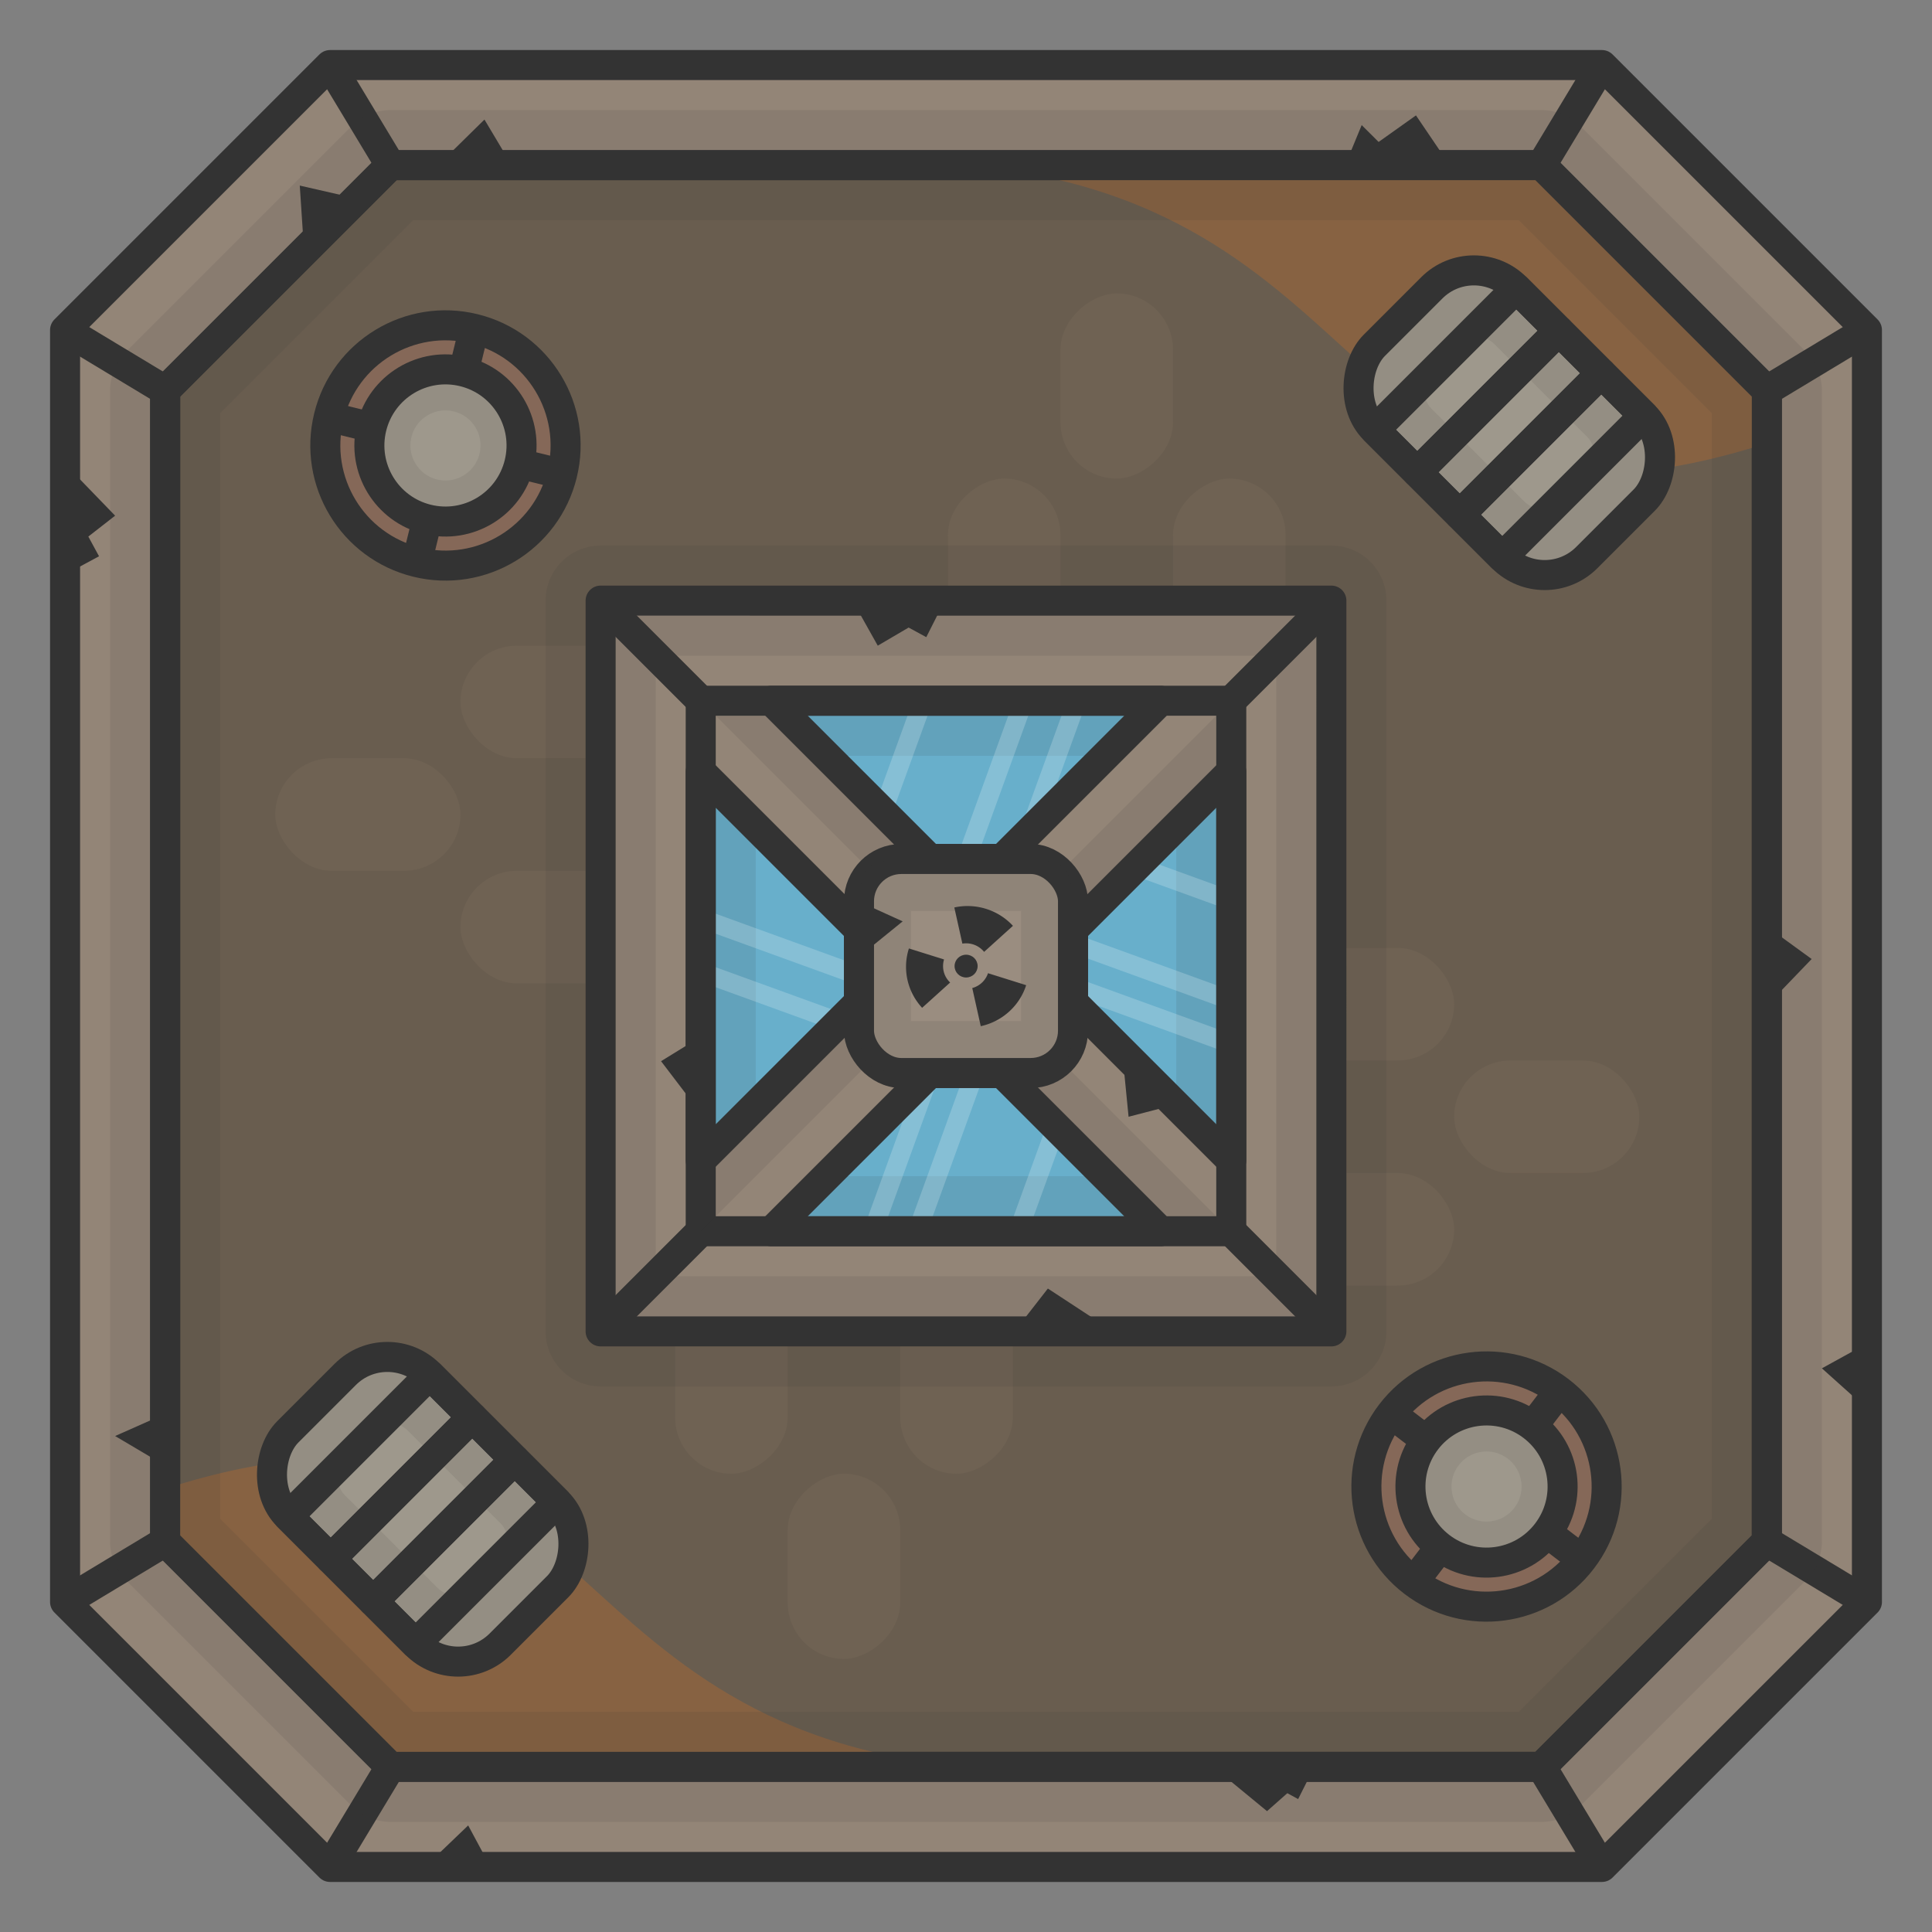 <?xml version="1.0" encoding="UTF-8" standalone="no"?>
<!-- Created with Inkscape (http://www.inkscape.org/) -->

<svg
   width="965mm"
   height="965mm"
   viewBox="0 0 965 965"
   version="1.1"
   id="svg5"
   inkscape:version="1.3 (0e150ed, 2023-07-21)"
   sodipodi:docname="industrialbuilding5.svg"
   xml:space="preserve"
   xmlns:inkscape="http://www.inkscape.org/namespaces/inkscape"
   xmlns:sodipodi="http://sodipodi.sourceforge.net/DTD/sodipodi-0.dtd"
   xmlns="http://www.w3.org/2000/svg"
   xmlns:svg="http://www.w3.org/2000/svg"><rect x="0" y="0" width="965" height="965" fill="#808080" stroke="none"/><sodipodi:namedview
     id="namedview7"
     pagecolor="#ffffff"
     bordercolor="#666666"
     borderopacity="1.0"
     inkscape:pageshadow="2"
     inkscape:pageopacity="0.0"
     inkscape:pagecheckerboard="0"
     inkscape:document-units="mm"
     showgrid="false"
     inkscape:zoom="0.071079241"
     inkscape:cx="2391.6969"
     inkscape:cy="2947.4147"
     inkscape:window-width="1440"
     inkscape:window-height="784"
     inkscape:window-x="0"
     inkscape:window-y="25"
     inkscape:window-maximized="1"
     inkscape:current-layer="layer1"
     inkscape:showpageshadow="2"
     inkscape:deskcolor="#d1d1d1"
     showguides="false" /><defs
     id="defs2"><clipPath
       clipPathUnits="userSpaceOnUse"
       id="clipPath5"><rect
         style="fill:#958575;fill-opacity:1;stroke:#333333;stroke-width:15;stroke-linecap:round;stroke-linejoin:round;stroke-dasharray:none;stroke-opacity:1"
         id="rect5"
         width="450"
         height="125"
         x="723.463"
         y="472.638"
         ry="3" /></clipPath><clipPath
       clipPathUnits="userSpaceOnUse"
       id="clipPath2"><rect
         style="fill:#958575;fill-opacity:1;stroke:#333333;stroke-width:15;stroke-linecap:round;stroke-linejoin:round"
         id="rect2"
         width="120"
         height="90"
         x="-309.765"
         y="160"
         ry="0" /></clipPath><clipPath
       clipPathUnits="userSpaceOnUse"
       id="clipPath40-1"><rect
         style="fill:#333333;fill-opacity:1;stroke:#333333;stroke-width:0;stroke-linecap:round;stroke-linejoin:miter;stroke-dasharray:none;stroke-opacity:0.1"
         id="rect40-7"
         width="269.678"
         height="352.68"
         x="1152.92"
         y="-42.146" /></clipPath><clipPath
       clipPathUnits="userSpaceOnUse"
       id="clipPath40"><rect
         style="fill:#333333;fill-opacity:1;stroke:#333333;stroke-width:0;stroke-linecap:round;stroke-linejoin:miter;stroke-dasharray:none;stroke-opacity:0.1"
         id="rect40"
         width="269.678"
         height="352.68"
         x="1152.92"
         y="-42.146" /></clipPath><clipPath
       clipPathUnits="userSpaceOnUse"
       id="clipPath2-3"><rect
         style="fill:#958575;fill-opacity:1;stroke:#333333;stroke-width:15;stroke-linecap:round;stroke-linejoin:round"
         id="rect2-0"
         width="120"
         height="90"
         x="-309.765"
         y="160"
         ry="0" /></clipPath><clipPath
       clipPathUnits="userSpaceOnUse"
       id="clipPath2-7"><rect
         style="fill:#958575;fill-opacity:1;stroke:#333333;stroke-width:15;stroke-linecap:round;stroke-linejoin:round"
         id="rect2-3"
         width="120"
         height="90"
         x="-309.765"
         y="160"
         ry="0" /></clipPath><clipPath
       clipPathUnits="userSpaceOnUse"
       id="clipPath2-7-4"><rect
         style="fill:#958575;fill-opacity:1;stroke:#333333;stroke-width:15;stroke-linecap:round;stroke-linejoin:round"
         id="rect2-3-5"
         width="120"
         height="90"
         x="-309.765"
         y="160"
         ry="0" /></clipPath></defs><g
     inkscape:label="Layer 1"
     inkscape:groupmode="layer"
     id="layer1"><g
       id="g1"><path
         id="path1085"
         style="fill:#938577;fill-opacity:1;stroke:#333333;stroke-width:15;stroke-linecap:butt;stroke-linejoin:round;stroke-miterlimit:4;stroke-dasharray:none;stroke-opacity:1"
         d="M 164.853,32.5 32.5,164.853 V 482.5 800.147 L 164.853,932.5 H 482.5 800.147 L 932.5,800.147 V 482.5 164.853 L 800.147,32.5 H 482.5 Z" /><path
         id="path1085-1"
         style="fill:#695d4f;fill-opacity:1;stroke:#333333;stroke-width:15;stroke-linecap:butt;stroke-linejoin:round;stroke-miterlimit:4;stroke-dasharray:none;stroke-opacity:1"
         d="M 195,82.5 82.5,195 V 770 L 195,882.5 H 770 L 882.5,770 V 195 L 770,82.5 Z"
         sodipodi:nodetypes="ccccccccc" /><path
         style="fill:none;stroke:#333333;stroke-width:15;stroke-linecap:butt;stroke-linejoin:miter;stroke-dasharray:none;stroke-opacity:1"
         d="M 195,82.5 164.853,32.5"
         id="path1"
         sodipodi:nodetypes="cc" /><path
         style="fill:none;stroke:#333333;stroke-width:15;stroke-linecap:butt;stroke-linejoin:miter;stroke-dasharray:none;stroke-opacity:1"
         d="M 82.5,195 32.5,164.853"
         id="path2"
         sodipodi:nodetypes="cc" /><path
         style="fill:none;stroke:#333333;stroke-width:15;stroke-linecap:butt;stroke-linejoin:miter;stroke-dasharray:none;stroke-opacity:1"
         d="M 770,82.5 800.147,32.5"
         id="path3"
         sodipodi:nodetypes="cc" /><path
         style="fill:none;stroke:#333333;stroke-width:15;stroke-linecap:butt;stroke-linejoin:miter;stroke-dasharray:none;stroke-opacity:1"
         d="m 882.5,195 50,-30.147"
         id="path4"
         sodipodi:nodetypes="cc" /><path
         style="fill:none;stroke:#333333;stroke-width:15;stroke-linecap:butt;stroke-linejoin:miter;stroke-dasharray:none;stroke-opacity:1"
         d="m 882.5,770 50,30.147"
         id="path5"
         sodipodi:nodetypes="cc" /><path
         style="fill:none;stroke:#333333;stroke-width:15;stroke-linecap:butt;stroke-linejoin:miter;stroke-dasharray:none;stroke-opacity:1"
         d="m 770,882.5 30.147,50"
         id="path6"
         sodipodi:nodetypes="cc" /><path
         style="fill:none;stroke:#333333;stroke-width:15;stroke-linecap:butt;stroke-linejoin:miter;stroke-dasharray:none;stroke-opacity:1"
         d="m 195,882.5 -30.147,50"
         id="path7"
         sodipodi:nodetypes="cc" /><path
         style="fill:none;stroke:#333333;stroke-width:15;stroke-linecap:butt;stroke-linejoin:miter;stroke-dasharray:none;stroke-opacity:1"
         d="M 82.5,770 32.5,800.147"
         id="path8"
         sodipodi:nodetypes="cc" /><path
         style="fill:#876242;fill-opacity:1;stroke:#333333;stroke-width:0;stroke-linecap:round;stroke-linejoin:miter;stroke-dasharray:none;stroke-opacity:1"
         d="M 882.5,221.409 C 668.225,289.88 699.316,101.936 482.5,82.5 L 770,82.5 882.5,195 Z"
         id="path42-1-1"
         sodipodi:nodetypes="ccccc" /><path
         style="fill:#876242;fill-opacity:1;stroke:#333333;stroke-width:0;stroke-linecap:round;stroke-linejoin:miter;stroke-dasharray:none;stroke-opacity:1"
         d="M 82.5,743.591 C 296.775,675.12 265.684,863.064 482.5,882.5 L 195,882.5 82.5,770 Z"
         id="path42-1-1-7"
         sodipodi:nodetypes="ccccc" /><g
         id="g1750-0-51-5-3"
         transform="matrix(5,0,0,5.022,10.534,504.443)"
         style="fill:#6f6253;fill-opacity:1"><rect
           style="fill:#6f6253;fill-opacity:1;fill-rule:evenodd;stroke:#333333;stroke-width:0;stroke-linecap:round;stroke-linejoin:round;stroke-miterlimit:4;stroke-dasharray:none;stroke-dashoffset:188.976;stroke-opacity:1"
           id="rect3130-1-8-5-2"
           width="18.419"
           height="11.245"
           x="27.71"
           y="-99.071"
           ry="5.623"
           transform="rotate(90)" /><rect
           style="fill:#6f6253;fill-opacity:1;fill-rule:evenodd;stroke:#333333;stroke-width:0;stroke-linecap:round;stroke-linejoin:round;stroke-miterlimit:4;stroke-dasharray:none;stroke-dashoffset:188.976;stroke-opacity:1"
           id="rect3130-7-5-45-8-1"
           width="18.419"
           height="11.245"
           x="46.129"
           y="-87.825"
           ry="5.623"
           transform="rotate(90)" /><rect
           style="fill:#6f6253;fill-opacity:1;fill-rule:evenodd;stroke:#333333;stroke-width:0;stroke-linecap:round;stroke-linejoin:round;stroke-miterlimit:4;stroke-dasharray:none;stroke-dashoffset:188.976;stroke-opacity:1"
           id="rect3130-5-6-8-2-9"
           width="18.419"
           height="11.245"
           x="27.71"
           y="-76.58"
           ry="5.623"
           transform="rotate(90)" /></g><g
         id="g1750-0-51-5-6"
         transform="matrix(-5,0,0,-5.022,968.812,470.709)"
         style="fill:#6f6253;fill-opacity:1"><rect
           style="fill:#6f6253;fill-opacity:1;fill-rule:evenodd;stroke:#333333;stroke-width:0;stroke-linecap:round;stroke-linejoin:round;stroke-miterlimit:4;stroke-dasharray:none;stroke-dashoffset:188.976;stroke-opacity:1"
           id="rect3130-1-8-5-66"
           width="18.419"
           height="11.245"
           x="27.71"
           y="-99.071"
           ry="5.623"
           transform="rotate(90)" /><rect
           style="fill:#6f6253;fill-opacity:1;fill-rule:evenodd;stroke:#333333;stroke-width:0;stroke-linecap:round;stroke-linejoin:round;stroke-miterlimit:4;stroke-dasharray:none;stroke-dashoffset:188.976;stroke-opacity:1"
           id="rect3130-7-5-45-8-4"
           width="18.419"
           height="11.245"
           x="46.129"
           y="-87.825"
           ry="5.623"
           transform="rotate(90)" /><rect
           style="fill:#6f6253;fill-opacity:1;fill-rule:evenodd;stroke:#333333;stroke-width:0;stroke-linecap:round;stroke-linejoin:round;stroke-miterlimit:4;stroke-dasharray:none;stroke-dashoffset:188.976;stroke-opacity:1"
           id="rect3130-5-6-8-2-4"
           width="18.419"
           height="11.245"
           x="27.71"
           y="-76.58"
           ry="5.623"
           transform="rotate(90)" /></g><g
         id="g1750-0-51-5-7"
         transform="matrix(0,5,-5.022,0,461.661,-4.173)"
         style="fill:#6f6253;fill-opacity:1"><rect
           style="fill:#6f6253;fill-opacity:1;fill-rule:evenodd;stroke:#333333;stroke-width:0;stroke-linecap:round;stroke-linejoin:round;stroke-miterlimit:4;stroke-dasharray:none;stroke-dashoffset:188.976;stroke-opacity:1"
           id="rect3130-1-8-5-0"
           width="18.419"
           height="11.245"
           x="27.71"
           y="-99.071"
           ry="5.623"
           transform="rotate(90)" /><rect
           style="fill:#6f6253;fill-opacity:1;fill-rule:evenodd;stroke:#333333;stroke-width:0;stroke-linecap:round;stroke-linejoin:round;stroke-miterlimit:4;stroke-dasharray:none;stroke-dashoffset:188.976;stroke-opacity:1"
           id="rect3130-7-5-45-8-2"
           width="18.419"
           height="11.245"
           x="46.129"
           y="-87.825"
           ry="5.623"
           transform="rotate(90)" /><rect
           style="fill:#6f6253;fill-opacity:1;fill-rule:evenodd;stroke:#333333;stroke-width:0;stroke-linecap:round;stroke-linejoin:round;stroke-miterlimit:4;stroke-dasharray:none;stroke-dashoffset:188.976;stroke-opacity:1"
           id="rect3130-5-6-8-2-1"
           width="18.419"
           height="11.245"
           x="27.71"
           y="-76.58"
           ry="5.623"
           transform="rotate(90)" /></g><g
         id="g1750-0-51-5-1"
         transform="matrix(0,-5,5.022,0,494.656,968.812)"
         style="fill:#6f6253;fill-opacity:1"><rect
           style="fill:#6f6253;fill-opacity:1;fill-rule:evenodd;stroke:#333333;stroke-width:0;stroke-linecap:round;stroke-linejoin:round;stroke-miterlimit:4;stroke-dasharray:none;stroke-dashoffset:188.976;stroke-opacity:1"
           id="rect3130-1-8-5-6"
           width="18.419"
           height="11.245"
           x="27.71"
           y="-99.071"
           ry="5.623"
           transform="rotate(90)" /><rect
           style="fill:#6f6253;fill-opacity:1;fill-rule:evenodd;stroke:#333333;stroke-width:0;stroke-linecap:round;stroke-linejoin:round;stroke-miterlimit:4;stroke-dasharray:none;stroke-dashoffset:188.976;stroke-opacity:1"
           id="rect3130-7-5-45-8-3"
           width="18.419"
           height="11.245"
           x="46.129"
           y="-87.825"
           ry="5.623"
           transform="rotate(90)" /><rect
           style="fill:#6f6253;fill-opacity:1;fill-rule:evenodd;stroke:#333333;stroke-width:0;stroke-linecap:round;stroke-linejoin:round;stroke-miterlimit:4;stroke-dasharray:none;stroke-dashoffset:188.976;stroke-opacity:1"
           id="rect3130-5-6-8-2-91"
           width="18.419"
           height="11.245"
           x="27.71"
           y="-76.58"
           ry="5.623"
           transform="rotate(90)" /></g><g
         id="g37-7-2-2"
         transform="rotate(68.489,56.367,-610.134)"><circle
           style="fill:#856858;fill-opacity:1;stroke:#333333;stroke-width:15;stroke-linejoin:round;stroke-dasharray:none;stroke-opacity:1"
           id="path14-4-9-9-7-3"
           cx="462.288"
           cy="-890.426"
           r="60"
           transform="rotate(35.312)" /><path
           style="fill:none;fill-opacity:1;stroke:#333333;stroke-width:15;stroke-linejoin:round;stroke-dasharray:none;stroke-opacity:1"
           d="m 926.61,-508.345 -69.364,97.922"
           id="path15-8-4-5-1-2" /><path
           style="fill:none;fill-opacity:1;stroke:#333333;stroke-width:15;stroke-linejoin:round;stroke-dasharray:none;stroke-opacity:1"
           d="m 940.889,-424.702 -97.922,-69.364"
           id="path15-7-5-4-5-5-7" /><circle
           style="fill:#9e988c;fill-opacity:1;stroke:#333333;stroke-width:15;stroke-linejoin:round;stroke-dasharray:none;stroke-opacity:1"
           id="path14-8-1-0-8-2-1"
           cx="462.288"
           cy="-890.426"
           r="38"
           transform="rotate(35.312)" /><circle
           style="fill:none;fill-opacity:1;stroke:#333333;stroke-width:15;stroke-linejoin:round;stroke-dasharray:none;stroke-opacity:0.1"
           id="path14-8-0-4-4-5-1-0"
           cx="462.288"
           cy="-890.426"
           r="25"
           transform="rotate(35.312)" /></g><g
         id="g37-7-2-2-5"
         transform="rotate(92.073,237.628,69.496)"><circle
           style="fill:#856858;fill-opacity:1;stroke:#333333;stroke-width:15;stroke-linejoin:round;stroke-dasharray:none;stroke-opacity:1"
           id="path14-4-9-9-7-3-9"
           cx="462.288"
           cy="-890.426"
           r="60"
           transform="rotate(35.312)" /><path
           style="fill:none;fill-opacity:1;stroke:#333333;stroke-width:15;stroke-linejoin:round;stroke-dasharray:none;stroke-opacity:1"
           d="m 926.61,-508.345 -69.364,97.922"
           id="path15-8-4-5-1-2-3" /><path
           style="fill:none;fill-opacity:1;stroke:#333333;stroke-width:15;stroke-linejoin:round;stroke-dasharray:none;stroke-opacity:1"
           d="m 940.889,-424.702 -97.922,-69.364"
           id="path15-7-5-4-5-5-7-9" /><circle
           style="fill:#9e988c;fill-opacity:1;stroke:#333333;stroke-width:15;stroke-linejoin:round;stroke-dasharray:none;stroke-opacity:1"
           id="path14-8-1-0-8-2-1-6"
           cx="462.288"
           cy="-890.426"
           r="38"
           transform="rotate(35.312)" /><circle
           style="fill:none;fill-opacity:1;stroke:#333333;stroke-width:15;stroke-linejoin:round;stroke-dasharray:none;stroke-opacity:0.1"
           id="path14-8-0-4-4-5-1-0-6"
           cx="462.288"
           cy="-890.426"
           r="25"
           transform="rotate(35.312)" /></g><path
         id="path1085-1-4"
         style="fill:none;fill-opacity:1;stroke:#333333;stroke-width:55;stroke-linecap:butt;stroke-linejoin:round;stroke-miterlimit:4;stroke-dasharray:none;stroke-opacity:0.102"
         d="M 195,82.5 82.5,195 v 575 l 112.5,112.5 h 575 l 112.5,-112.5 V 195 L 770,82.5 Z"
         sodipodi:nodetypes="ccccccccc" /><path
         id="path1085-1-5"
         style="fill:none;fill-opacity:1;stroke:#333333;stroke-width:15;stroke-linecap:butt;stroke-linejoin:round;stroke-miterlimit:4;stroke-dasharray:none;stroke-opacity:1"
         d="M 195,82.5 82.5,195 v 575 l 112.5,112.5 h 575 l 112.5,-112.5 v -575 L 770,82.5 Z"
         sodipodi:nodetypes="ccccccccc" /><path
         style="fill:#333333;stroke:none;stroke-width:0.265px;stroke-linecap:butt;stroke-linejoin:miter;stroke-opacity:1;fill-opacity:1"
         d="M 212.225,932.5 233.849,911.764 244.995,932.5 Z"
         id="path28" /><path
         style="fill:#333333;stroke:none;stroke-width:0.265px;stroke-linecap:butt;stroke-linejoin:miter;stroke-opacity:1;fill-opacity:1"
         d="m 605.952,882.5 26.905,22.138 10.138,-8.968 5.404,2.938 8.101,-16.108 z"
         id="path29" /><path
         style="fill:#333333;stroke:none;stroke-width:0.265px;stroke-linecap:butt;stroke-linejoin:miter;stroke-opacity:1;fill-opacity:1"
         d="M 932.5,703.628 910,683.454 932.5,671.066 Z"
         id="path30" /><path
         style="fill:#333333;fill-opacity:1;stroke:none;stroke-width:0.265px;stroke-linecap:butt;stroke-linejoin:miter;stroke-opacity:1"
         d="M 882.5,462.719 904.889,479.009 882.5,502.282 Z"
         id="path31" /><path
         style="fill:#333333;fill-opacity:1;stroke:none;stroke-width:0.265px;stroke-linecap:butt;stroke-linejoin:miter;stroke-opacity:1"
         d="M 724.108,82.5 707.25,57.636 688.599,70.9 680.138,62.484 671.878,82.5 Z"
         id="path32"
         sodipodi:nodetypes="cccccc" /><path
         style="fill:#333333;stroke:none;stroke-width:0.265px;stroke-linecap:butt;stroke-linejoin:miter;stroke-opacity:1;fill-opacity:1"
         d="M 218.804,82.5 241.977,59.714 255,81.55 Z"
         id="path33" /><path
         style="fill:#333333;stroke:none;stroke-width:0.265px;stroke-linecap:butt;stroke-linejoin:miter;stroke-opacity:1;fill-opacity:1"
         d="m 177.005,98.93 -27.273,-6.239 2.164,32.913 z"
         id="path34" /><path
         style="fill:#333333;fill-opacity:1;stroke:none;stroke-width:0.265px;stroke-linecap:butt;stroke-linejoin:miter;stroke-opacity:1"
         d="m 32.5,231.728 25,25.847 -13.383,10.429 5.348,9.845 -16.965,9.138 z"
         id="path35"
         sodipodi:nodetypes="cccccc" /><path
         style="fill:#333333;stroke:none;stroke-width:0.265px;stroke-linecap:butt;stroke-linejoin:miter;stroke-opacity:1;fill-opacity:1"
         d="M 82.5,732.071 57.5,717.27 82.5,706.17 Z"
         id="path36" /><g
         id="g12-6-5-7-4-8-6"
         transform="rotate(-135,432.185,385.585)"><rect
           style="fill:#9e988c;fill-opacity:1;stroke:#333333;stroke-width:15;stroke-linejoin:round;stroke-dasharray:none;stroke-opacity:1"
           id="rect10-0-8-9-7-5-3"
           width="150"
           height="100"
           x="253.077"
           y="686.39"
           ry="29.694" /><rect
           style="fill:none;fill-opacity:1;stroke:#333333;stroke-width:30;stroke-linejoin:round;stroke-dasharray:none;stroke-opacity:0.1"
           id="rect10-9-0-3-2-84-3-1"
           width="125"
           height="75"
           x="265.577"
           y="698.89"
           ry="29.694" /><g
           id="g11-7-1-2-0-7-8"
           transform="translate(-15)"><rect
             style="fill:none;fill-opacity:1;stroke:#333333;stroke-width:15;stroke-linejoin:round;stroke-dasharray:none;stroke-opacity:1"
             id="rect11-6-1-5-0-6-1"
             width="30"
             height="100"
             x="298.077"
             y="686.39"
             ry="0" /><rect
             style="fill:none;fill-opacity:1;stroke:#333333;stroke-width:15;stroke-linejoin:round;stroke-dasharray:none;stroke-opacity:1"
             id="rect11-2-8-0-4-6-8-3"
             width="30"
             height="100"
             x="328.077"
             y="686.39"
             ry="0" /><rect
             style="fill:none;fill-opacity:1;stroke:#333333;stroke-width:15;stroke-linejoin:round;stroke-dasharray:none;stroke-opacity:1"
             id="rect11-0-0-8-2-2-6-0"
             width="30"
             height="100"
             x="358.077"
             y="686.39"
             ry="0" /></g></g><g
         id="g12-6-5-7-4-8"
         transform="rotate(-135,273.227,769.341)"><rect
           style="fill:#9e988c;fill-opacity:1;stroke:#333333;stroke-width:15;stroke-linejoin:round;stroke-dasharray:none;stroke-opacity:1"
           id="rect10-0-8-9-7-5"
           width="150"
           height="100"
           x="253.077"
           y="686.39"
           ry="29.694" /><rect
           style="fill:none;fill-opacity:1;stroke:#333333;stroke-width:30;stroke-linejoin:round;stroke-dasharray:none;stroke-opacity:0.1"
           id="rect10-9-0-3-2-84-3"
           width="125"
           height="75"
           x="265.577"
           y="698.89"
           ry="29.694" /><g
           id="g11-7-1-2-0-7"
           transform="translate(-15)"><rect
             style="fill:none;fill-opacity:1;stroke:#333333;stroke-width:15;stroke-linejoin:round;stroke-dasharray:none;stroke-opacity:1"
             id="rect11-6-1-5-0-6"
             width="30"
             height="100"
             x="298.077"
             y="686.39"
             ry="0" /><rect
             style="fill:none;fill-opacity:1;stroke:#333333;stroke-width:15;stroke-linejoin:round;stroke-dasharray:none;stroke-opacity:1"
             id="rect11-2-8-0-4-6-8"
             width="30"
             height="100"
             x="328.077"
             y="686.39"
             ry="0" /><rect
             style="fill:none;fill-opacity:1;stroke:#333333;stroke-width:15;stroke-linejoin:round;stroke-dasharray:none;stroke-opacity:1"
             id="rect11-0-0-8-2-2-6"
             width="30"
             height="100"
             x="358.077"
             y="686.39"
             ry="0" /></g></g><rect
         style="fill:#68afcb;fill-opacity:1;stroke:#333333;stroke-width:55;stroke-linecap:round;stroke-linejoin:round;stroke-dasharray:none;stroke-opacity:0.102"
         id="rect21"
         width="265"
         height="265"
         x="350"
         y="350" /><rect
         style="fill:#ffffff;fill-opacity:0.2;stroke:none;stroke-width:12.377;stroke-linecap:square;stroke-dasharray:none"
         id="rect6-8"
         width="85.111"
         height="10"
         x="-654.292"
         y="-303.398"
         transform="matrix(-0.94,-0.341,0,-1,0,0)" /><rect
         style="fill:#ffffff;fill-opacity:0.2;stroke:none;stroke-width:12.377;stroke-linecap:square;stroke-dasharray:none"
         id="rect6-8-3"
         width="85.111"
         height="10"
         x="-660.706"
         y="-281.684"
         transform="matrix(-0.94,-0.341,0,-1,0,0)" /><rect
         style="fill:#ffffff;fill-opacity:0.2;stroke:none;stroke-width:12.377;stroke-linecap:square;stroke-dasharray:none"
         id="rect6-8-9"
         width="85.111"
         height="10"
         x="-670.324"
         y="-231.802"
         transform="matrix(-0.94,-0.341,0,-1,0,0)" /><rect
         style="fill:#ffffff;fill-opacity:0.2;stroke:none;stroke-width:12.377;stroke-linecap:square;stroke-dasharray:none"
         id="rect6-8-0"
         width="85.111"
         height="10"
         x="366.059"
         y="-669.892"
         transform="matrix(-0.341,0.94,-1,0,0,0)" /><rect
         style="fill:#ffffff;fill-opacity:0.2;stroke:none;stroke-width:12.377;stroke-linecap:square;stroke-dasharray:none"
         id="rect6-8-0-7"
         width="85.111"
         height="10"
         x="371.348"
         y="-643.299"
         transform="matrix(-0.341,0.94,-1,0,0,0)" /><rect
         style="fill:#ffffff;fill-opacity:0.2;stroke:none;stroke-width:12.377;stroke-linecap:square;stroke-dasharray:none"
         id="rect6-8-0-2"
         width="85.111"
         height="10"
         x="366.059"
         y="-592.97"
         transform="matrix(-0.341,0.94,-1,0,0,0)" /><rect
         style="fill:#ffffff;fill-opacity:0.2;stroke:none;stroke-width:12.377;stroke-linecap:square;stroke-dasharray:none"
         id="rect6-8-0-0"
         width="85.111"
         height="10"
         x="371.348"
         y="326.701"
         transform="matrix(0.94,0.341,0,1,0,0)" /><rect
         style="fill:#ffffff;fill-opacity:0.2;stroke:none;stroke-width:12.377;stroke-linecap:square;stroke-dasharray:none"
         id="rect6-8-0-9"
         width="85.111"
         height="10"
         x="373.942"
         y="353.439"
         transform="matrix(0.94,0.341,0,1,0,0)" /><rect
         style="fill:#ffffff;fill-opacity:0.2;stroke:none;stroke-width:12.377;stroke-linecap:square;stroke-dasharray:none"
         id="rect6-8-0-9-3"
         width="85.111"
         height="10"
         x="-663.285"
         y="676.27"
         transform="matrix(0.341,-0.94,1,0,0,0)" /><rect
         style="fill:#ffffff;fill-opacity:0.2;stroke:none;stroke-width:12.377;stroke-linecap:square;stroke-dasharray:none"
         id="rect6-8-0-9-3-4"
         width="85.111"
         height="10"
         x="-663.285"
         y="726.675"
         transform="matrix(0.341,-0.94,1,0,0,0)" /><rect
         style="fill:#ffffff;fill-opacity:0.2;stroke:none;stroke-width:12.377;stroke-linecap:square;stroke-dasharray:none"
         id="rect6-8-0-9-3-8"
         width="85.111"
         height="10"
         x="-655.306"
         y="654.021"
         transform="matrix(0.341,-0.94,1,0,0,0)" /><path
         id="rect8-8-1"
         style="fill:#938577;fill-opacity:1;stroke:#333333;stroke-width:15;stroke-linecap:round;stroke-linejoin:round;stroke-dasharray:none;stroke-opacity:1"
         d="m 335.355,300 -5e-4,5.2e-4 h -35.354 v 329.644 l -5e-4,5.1e-4 5e-4,5.2e-4 V 665 h 35.354 l 5e-4,5.2e-4 5e-4,-5.2e-4 h 294.29 l 5e-4,5.2e-4 5e-4,-5.2e-4 h 35.354 v -35.354 l 5e-4,-5.2e-4 -5e-4,-5.1e-4 V 335.356 l 5e-4,-5.1e-4 -5e-4,-5.2e-4 v -35.354 h -35.354 l -5e-4,-5.2e-4 -5e-4,5.2e-4 H 335.355 Z m 50.001,50.001 h 194.289 l -79.047,79.047 h -36.196 z m -35.355,35.355 79.047,79.047 5e-4,-5.2e-4 v 36.196 l -5e-4,-5.2e-4 -79.047,79.047 z m 265,5.2e-4 v 194.289 l -79.047,-79.047 -5e-4,5.2e-4 v -36.196 l 5e-4,5.2e-4 z M 464.402,535.953 h 36.196 l 79.047,79.047 H 385.355 Z" /><rect
         style="fill:none;fill-opacity:1;stroke:#333333;stroke-width:15;stroke-linecap:round;stroke-linejoin:round;stroke-dasharray:none;stroke-opacity:1"
         id="rect16"
         width="265"
         height="265"
         x="350"
         y="350" /><path
         style="fill:none;stroke:#333333;stroke-width:15;stroke-linecap:butt;stroke-linejoin:miter;stroke-dasharray:none;stroke-opacity:1"
         d="m 350,350 -50,-50"
         id="path17" /><path
         style="fill:none;stroke:#333333;stroke-width:15;stroke-linecap:butt;stroke-linejoin:miter;stroke-dasharray:none;stroke-opacity:1"
         d="m 665,665 -50,-50"
         id="path17-2" /><path
         style="fill:none;stroke:#333333;stroke-width:15;stroke-linecap:butt;stroke-linejoin:miter;stroke-dasharray:none;stroke-opacity:1"
         d="m 665,300 -50,50"
         id="path17-2-5" /><path
         style="fill:none;stroke:#333333;stroke-width:15;stroke-linecap:butt;stroke-linejoin:miter;stroke-dasharray:none;stroke-opacity:1"
         d="m 350,615 -50,50"
         id="path17-2-5-2" /><path
         style="fill:#333333;fill-opacity:0.102;stroke:none;stroke-width:0.265px;stroke-linecap:butt;stroke-linejoin:miter;stroke-opacity:1"
         d="M 500.598,500.598 615,615 h -35.355 l -79.047,-79.047 z"
         id="path18" /><path
         style="fill:#333333;fill-opacity:0.102;stroke:none;stroke-width:0.265px;stroke-linecap:butt;stroke-linejoin:miter;stroke-opacity:1"
         d="M 500.598,464.403 615,350.001 v 35.355 l -79.047,79.047 z"
         id="path18-0" /><path
         style="fill:#333333;fill-opacity:0.102;stroke:none;stroke-width:0.265px;stroke-linecap:butt;stroke-linejoin:miter;stroke-opacity:1"
         d="m 464.402,464.402 -114.402,-114.402 h 35.355 l 79.047,79.047 z"
         id="path18-0-8" /><path
         style="fill:#333333;fill-opacity:0.102;stroke:none;stroke-width:0.265px;stroke-linecap:butt;stroke-linejoin:miter;stroke-opacity:1"
         d="m 464.402,500.598 -114.402,114.402 v -35.355 l 79.047,-79.047 z"
         id="path18-0-8-3" /><rect
         style="fill:#9a8d80;fill-opacity:1;stroke:#333333;stroke-width:15;stroke-linecap:round;stroke-linejoin:round;stroke-dasharray:none;stroke-opacity:1"
         id="rect22"
         width="106.906"
         height="106.906"
         x="429.047"
         y="429.047"
         ry="21.157" /><rect
         style="fill:none;fill-opacity:1;stroke:#333333;stroke-width:25;stroke-linecap:round;stroke-linejoin:round;stroke-dasharray:none;stroke-opacity:0.102"
         id="rect23"
         width="80"
         height="80"
         x="442.5"
         y="442.5" /><g
         id="g3-4-2"
         transform="matrix(0.768,0,0,0.759,-258.122,216.475)"
         style="stroke-width:0.754"><g
           id="g5-0-5"
           transform="translate(-185.14,104.071)"
           style="stroke-width:0.754"><g
             id="g4-6-6"
             transform="translate(-62.872,-67.801)"
             style="stroke-width:0.754"><path
               style="fill:#333333;fill-opacity:1;stroke:#333333;stroke-width:0;stroke-linecap:square;stroke-linejoin:round;stroke-dasharray:none;stroke-dashoffset:14.173;stroke-opacity:0.1"
               id="path3-0-3-7"
               sodipodi:type="arc"
               sodipodi:cx="1251.7542"
               sodipodi:cy="-66.634499"
               sodipodi:rx="40"
               sodipodi:ry="40"
               sodipodi:start="0"
               sodipodi:end="1.0471976"
               sodipodi:arc-type="slice"
               d="m 1291.754,-66.634 a 40,40 0 0 1 -20,34.641 l -20,-34.641 z"
               transform="rotate(17.59)" /><path
               style="fill:#333333;fill-opacity:1;stroke:#333333;stroke-width:0;stroke-linecap:square;stroke-linejoin:round;stroke-dasharray:none;stroke-dashoffset:14.173;stroke-opacity:0.1"
               id="path3-8-4-2"
               sodipodi:type="arc"
               sodipodi:cx="-568.16992"
               sodipodi:cy="1117.3682"
               sodipodi:rx="40"
               sodipodi:ry="40"
               sodipodi:start="0"
               sodipodi:end="1.0471976"
               sodipodi:arc-type="slice"
               d="m -528.17,1117.368 a 40,40 0 0 1 -20,34.641 l -20,-34.641 z"
               transform="rotate(-102.41)" /><path
               style="fill:#333333;fill-opacity:1;stroke:#333333;stroke-width:0;stroke-linecap:square;stroke-linejoin:round;stroke-dasharray:none;stroke-dashoffset:14.173;stroke-opacity:0.1"
               id="path3-8-6-0-8"
               sodipodi:type="arc"
               sodipodi:cx="-683.58423"
               sodipodi:cy="-1050.7336"
               sodipodi:rx="40"
               sodipodi:ry="40"
               sodipodi:start="0"
               sodipodi:end="1.0471976"
               sodipodi:arc-type="slice"
               d="m -643.584,-1050.734 a 40,40 0 0 1 -20,34.641 l -20,-34.641 z"
               transform="rotate(137.59)" /></g><circle
             style="fill:#9a8d80;fill-opacity:1;stroke:#333333;stroke-width:0;stroke-linecap:square;stroke-linejoin:round;stroke-dasharray:none;stroke-dashoffset:14.173;stroke-opacity:0.1"
             id="path4-5-0"
             cx="1149.558"
             cy="246.488"
             r="15" /><circle
             style="fill:#333333;fill-opacity:1;stroke:#333333;stroke-width:0;stroke-linecap:square;stroke-linejoin:round;stroke-dasharray:none;stroke-dashoffset:14.173;stroke-opacity:0.1"
             id="path4-9-6-0"
             cx="1149.558"
             cy="246.488"
             r="7.5" /></g></g><path
         style="fill:#333333;fill-opacity:1;stroke:none;stroke-width:0.265px;stroke-linecap:butt;stroke-linejoin:miter;stroke-opacity:1"
         d="m 505.887,666.083 17.506,-22.48 32.657,21.397 z"
         id="path23" /><path
         style="fill:#333333;fill-opacity:1;stroke:none;stroke-width:0.265px;stroke-linecap:butt;stroke-linejoin:miter;stroke-opacity:1"
         d="m 560.488,525.132 3.214,32.666 23.378,-6.075 z"
         id="path24"
         sodipodi:nodetypes="cccc" /><path
         style="fill:#333333;fill-opacity:1;stroke:none;stroke-width:0.265px;stroke-linecap:butt;stroke-linejoin:miter;stroke-opacity:1"
         d="m 429.524,450.502 21.345,9.703 -22.298,18.097 z"
         id="path25" /><path
         style="fill:#333333;fill-opacity:1;stroke:none;stroke-width:0.265px;stroke-linecap:butt;stroke-linejoin:miter;stroke-opacity:1"
         d="m 425.809,300 12.618,22.5 15.422,-9.052 8.813,4.807 9.213,-18.255 z"
         id="path26" /><path
         style="fill:#333333;fill-opacity:1;stroke:none;stroke-width:0.265px;stroke-linecap:butt;stroke-linejoin:miter;stroke-opacity:1"
         d="M 350,556.042 330.182,530.047 350,517.825 Z"
         id="path27" /><rect
         style="fill:none;fill-opacity:0.102;stroke:#333333;stroke-width:55;stroke-linecap:round;stroke-linejoin:round;stroke-dasharray:none;stroke-opacity:0.102"
         id="rect20"
         width="365"
         height="365"
         x="300"
         y="300" /></g></g></svg>
